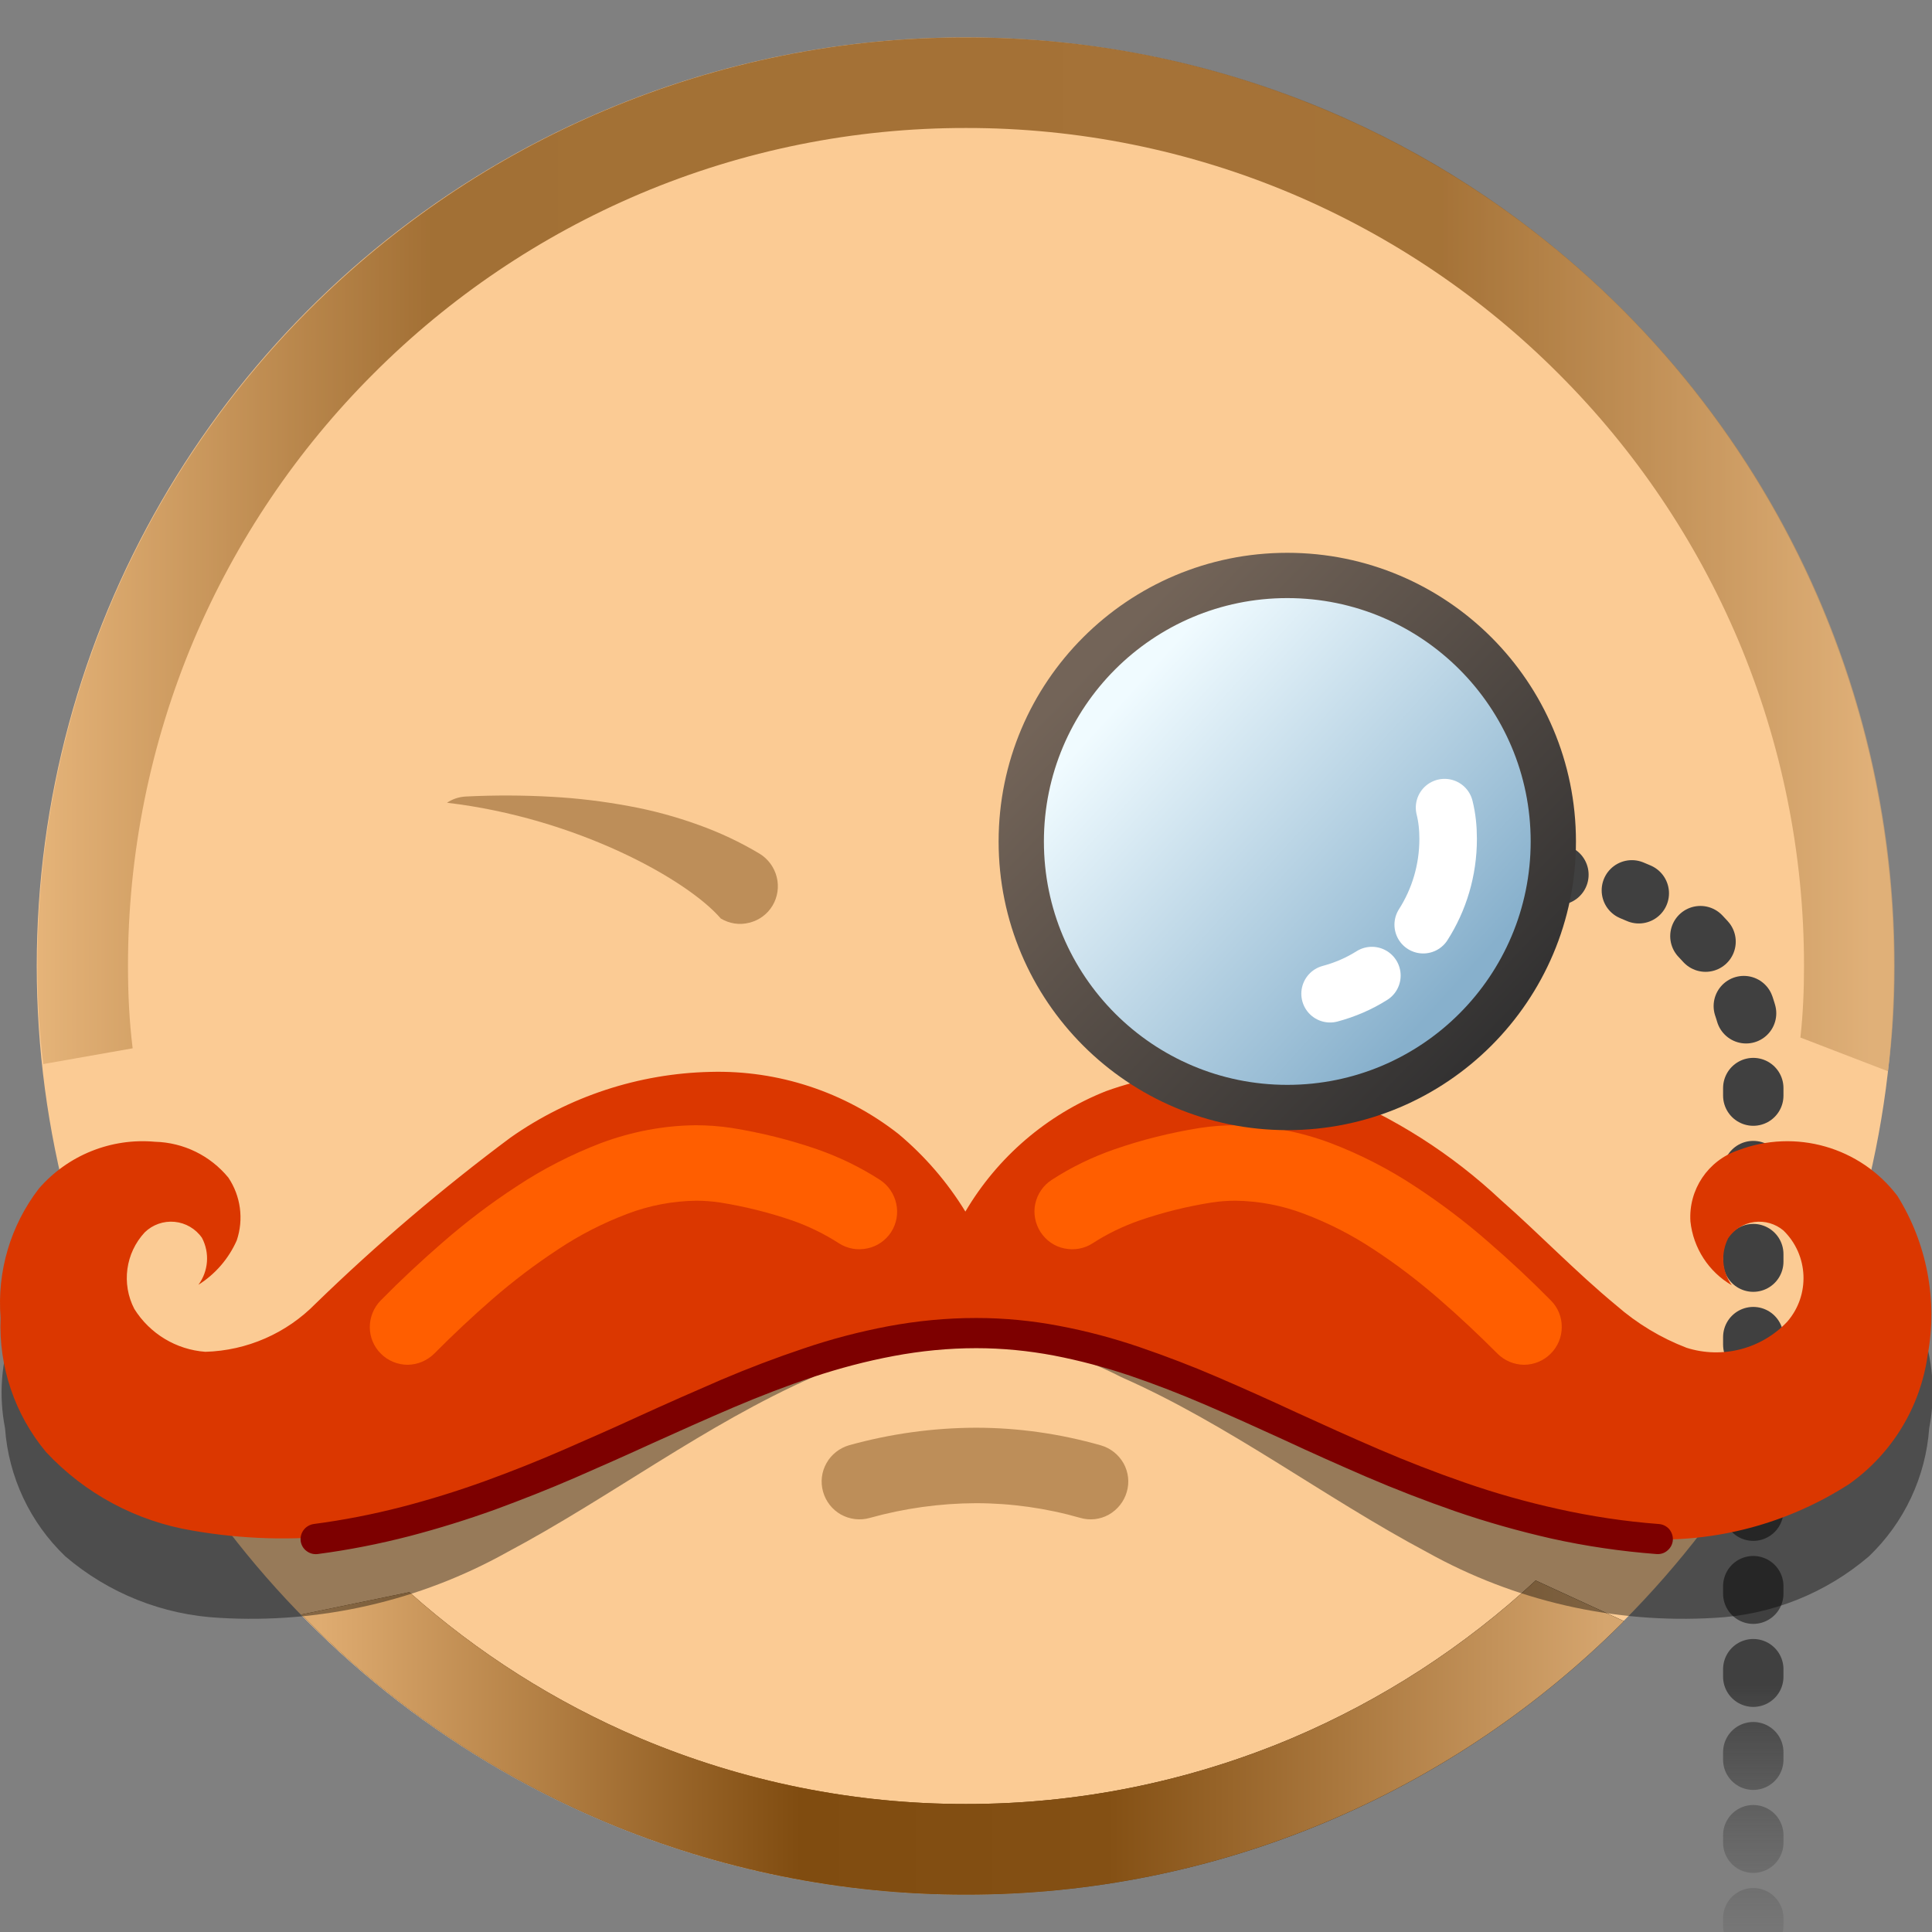 <?xml version="1.0" encoding="UTF-8" standalone="no"?><!-- Generator: Gravit.io --><svg xmlns="http://www.w3.org/2000/svg" xmlns:xlink="http://www.w3.org/1999/xlink" style="isolation:isolate" viewBox="0 0 128 128" width="128pt" height="128pt"><rect x="0" y="0" width="128" height="128" fill="#808080" stroke="none"/><defs><clipPath id="_clipPath_WN0OSZtsnP5TG8ZsBMysvvCdN7FNNRvJ"><rect width="128" height="128"/></clipPath></defs><g clip-path="url(#_clipPath_WN0OSZtsnP5TG8ZsBMysvvCdN7FNNRvJ)"><circle vector-effect="non-scaling-stroke" cx="63.958" cy="64" r="58.523" fill="rgb(251,203,148)" stroke-width="6" stroke="rgb(251,203,148)" stroke-linejoin="miter" stroke-linecap="square" stroke-miterlimit="3"/><linearGradient id="_lgradient_0" x1="0" y1="0.5" x2="1" y2="0.5" gradientTransform="matrix(87.61,0,0,20.808,19.981,104.712)" gradientUnits="userSpaceOnUse"><stop offset="18.261%" stop-opacity="1" style="stop-color:rgb(69,41,9)"/><stop offset="34.348%" stop-opacity="1" style="stop-color:rgb(130,77,16)"/><stop offset="100%" stop-opacity="1" style="stop-color:rgb(0,0,0)"/></linearGradient><path d=" M 27.122 105.487 C 31.645 109.519 36.803 112.786 42.4 115.16 C 49.23 118.04 56.58 119.53 64 119.52 L 64 119.52 C 64 119.52 64 119.52 64 119.52 C 71.42 119.53 78.77 118.04 85.6 115.16 C 91.554 112.634 97.012 109.098 101.743 104.712 L 107.591 107.406 L 107.591 107.406 C 107.562 107.438 107.531 107.469 107.5 107.5 C 101.89 113.11 95.25 117.59 87.94 120.68 C 80.36 123.88 72.22 125.53 64 125.52 C 55.78 125.53 47.64 123.88 40.06 120.68 C 32.75 117.59 26.11 113.11 20.5 107.5 C 20.324 107.324 20.149 107.147 19.981 106.964 L 27.122 105.487 L 27.122 105.487 Z " fill="url(#_lgradient_0)"/><linearGradient id="_lgradient_1" x1="0" y1="0.5" x2="1" y2="0.5" gradientTransform="matrix(87.61,0,0,20.808,19.981,104.712)" gradientUnits="userSpaceOnUse"><stop offset="1.739%" stop-opacity="1" style="stop-color:rgb(223,172,113)"/><stop offset="37.826%" stop-opacity="1" style="stop-color:rgb(128,76,16)"/><stop offset="60.87%" stop-opacity="1" style="stop-color:rgb(132,80,20)"/><stop offset="98.261%" stop-opacity="1" style="stop-color:rgb(213,165,110)"/></linearGradient><path d=" M 27.122 105.487 C 31.645 109.519 36.803 112.786 42.4 115.16 C 49.23 118.04 56.58 119.53 64 119.52 L 64 119.52 C 64 119.52 64 119.52 64 119.52 C 71.42 119.53 78.77 118.04 85.6 115.16 C 91.554 112.634 97.012 109.098 101.743 104.712 L 107.591 107.406 L 107.591 107.406 C 107.562 107.438 107.531 107.469 107.5 107.5 C 101.89 113.11 95.25 117.59 87.94 120.68 C 80.36 123.88 72.22 125.53 64 125.52 C 55.78 125.53 47.64 123.88 40.06 120.68 C 32.75 117.59 26.11 113.11 20.5 107.5 C 20.324 107.324 20.149 107.147 19.981 106.964 L 27.122 105.487 L 27.122 105.487 Z " fill="url(#_lgradient_1)"/><g opacity="0.72"><linearGradient id="_lgradient_2" x1="-0.018" y1="0.5" x2="1" y2="0.5" gradientTransform="matrix(123.04,0,0,68.494,2.48,2.48)" gradientUnits="userSpaceOnUse"><stop offset="1.739%" stop-opacity="1" style="stop-color:rgb(223,172,113)"/><stop offset="22.909%" stop-opacity="1" style="stop-color:rgb(128,76,16)"/><stop offset="75.737%" stop-opacity="1" style="stop-color:rgb(132,80,20)"/><stop offset="98.261%" stop-opacity="1" style="stop-color:rgb(213,165,110)"/></linearGradient><path d=" M 125.083 70.974 C 125.392 68.667 125.523 66.336 125.52 64 C 125.53 55.78 123.88 47.64 120.68 40.06 C 117.59 32.75 113.11 26.11 107.5 20.5 C 102.533 15.533 96.759 11.452 90.427 8.437 C 89.607 8.047 88.778 7.674 87.94 7.32 C 80.36 4.12 72.22 2.47 64 2.48 C 55.78 2.47 47.64 4.12 40.06 7.32 C 32.75 10.41 26.11 14.89 20.5 20.5 C 14.89 26.11 10.41 32.75 7.32 40.06 C 4.12 47.64 2.47 55.78 2.48 64 C 2.477 66.176 2.591 68.347 2.869 70.497 L 8.788 69.453 C 8.565 67.648 8.478 65.826 8.48 64 C 8.47 56.58 9.96 49.23 12.84 42.4 C 15.64 35.8 19.68 29.81 24.75 24.75 C 29.81 19.68 35.8 15.64 42.4 12.84 C 49.23 9.95 56.58 8.47 64 8.48 C 71.42 8.47 78.77 9.95 85.6 12.84 C 92.2 15.64 98.19 19.68 103.25 24.75 C 108.32 29.81 112.36 35.8 115.16 42.4 C 118.04 49.23 119.53 56.58 119.52 64 C 119.52 64 119.52 64 119.52 64 L 119.52 64 L 119.52 64 C 119.522 65.586 119.456 67.169 119.282 68.739 L 125.083 70.974 L 125.083 70.974 Z  M 125.52 64 C 125.52 64 125.52 64 125.52 64 L 125.52 64 L 125.52 64 Z " fill-rule="evenodd" fill="url(#_lgradient_2)"/></g><path d=" M 125.52 64 M 64 119.52 M 64 125.52 M 64 125.52 M 64 125.52 M 64 125.52 M 64 119.52" fill-rule="evenodd" fill="rgb(130,77,16)"/><linearGradient id="_lgradient_3" x1="1" y1="0.979" x2="1" y2="0.755"><stop offset="0%" stop-opacity="0.24" style="stop-color:rgb(87,87,87)"/><stop offset="100%" stop-opacity="1" style="stop-color:rgb(64,64,64)"/></linearGradient><path d=" M 102.75 57.943 L 102.75 57.943 C 110.15 57.943 116.159 63.541 116.159 70.437 L 116.159 129" fill="none" vector-effect="non-scaling-stroke" stroke-width="4" stroke-dasharray="0.5,5" stroke="url(#_lgradient_3)" stroke-linejoin="miter" stroke-linecap="round" stroke-miterlimit="3"/><g opacity="0.4"><path d=" M 8.336 91.041 C 8.418 91.737 8.659 92.42 9.067 93.03 C 10.273 94.549 12.132 95.401 14.07 95.323 C 16.801 94.933 19.273 93.499 20.967 91.322 C 24.556 86.945 28.426 82.807 32.553 78.934 C 36.105 75.782 40.512 73.757 45.217 73.114 C 49.678 72.483 54.219 73.429 58.057 75.788 C 59.96 77.044 61.646 78.601 63.048 80.399 L 63.958 88.399 L 63.958 88.399 C 62.849 88.531 61.74 88.658 60.642 88.861 C 58.284 89.335 56.002 90.135 53.864 91.236 C 46.705 94.39 40.451 99.196 33.587 102.844 C 27.788 106.077 21.184 107.584 14.556 107.188 C 10.791 106.996 7.194 105.563 4.328 103.113 C 1.988 100.875 0.564 97.846 0.333 94.616 C -0.088 92.458 0.074 90.242 0.81 88.201 L 8.336 91.041 L 8.336 91.041 Z " fill="rgb(0,0,0)"/></g><g opacity="0.4"><path d=" M 127.637 89.038 C 128.108 90.846 128.179 92.752 127.815 94.616 C 127.585 97.846 126.161 100.875 123.82 103.113 C 120.954 105.563 117.358 106.996 113.592 107.188 C 106.964 107.584 100.361 106.077 94.561 102.844 C 87.698 99.196 81.444 94.39 74.285 91.236 C 72.146 90.135 69.865 89.335 67.506 88.861 C 66.408 88.658 65.299 88.531 64.19 88.399 L 64.19 88.399 L 65.101 80.399 C 66.503 78.601 68.188 77.044 70.092 75.788 C 73.93 73.429 78.471 72.483 82.932 73.114 C 87.636 73.757 92.044 75.782 95.596 78.934 C 99.722 82.807 103.593 86.945 107.181 91.322 C 108.875 93.499 111.348 94.933 114.078 95.323 C 116.016 95.401 117.875 94.549 119.081 93.03 C 119.765 92.008 119.982 90.777 119.731 89.627 L 127.637 89.038 L 127.637 89.038 Z " fill="rgb(0,0,0)"/></g><path d=" M 47.066 71.015 C 51.569 70.893 55.974 72.346 59.521 75.124 C 61.27 76.587 62.769 78.325 63.959 80.27 C 66.091 76.652 69.366 73.845 73.268 72.294 C 78.121 70.539 83.44 70.57 88.271 72.38 C 92.399 74.037 96.182 76.45 99.425 79.494 C 102.019 81.777 104.42 84.288 107.091 86.493 C 108.465 87.694 110.04 88.643 111.744 89.296 C 114.114 90.045 116.703 89.373 118.41 87.566 C 119.938 85.804 119.828 83.155 118.159 81.525 C 117.622 81.073 116.919 80.869 116.223 80.963 C 115.527 81.057 114.904 81.44 114.506 82.019 C 113.988 83.023 114.076 84.232 114.734 85.151 C 113.201 84.257 112.184 82.688 111.995 80.923 C 111.862 78.82 113.155 76.889 115.15 76.211 C 118.948 74.761 123.248 75.99 125.706 79.229 C 127.663 82.369 128.379 86.126 127.715 89.767 C 127.236 93.209 125.358 96.302 122.523 98.314 C 118.438 100.951 113.623 102.23 108.767 101.966 C 104.169 101.809 99.636 100.835 95.38 99.09 C 88.267 96.232 81.61 92.278 74.264 89.995 C 71.713 89.282 69.121 88.728 66.502 88.337 C 64.539 88.369 62.571 88.269 60.612 88.406 C 58.215 88.61 55.858 89.147 53.609 89.999 C 46.139 92.323 39.382 96.391 32.15 99.24 C 26.022 101.797 19.291 102.548 12.75 101.405 C 9.03 100.788 5.619 98.958 3.048 96.2 C 0.975 93.711 -0.097 90.541 0.039 87.306 C -0.205 84.238 0.698 81.19 2.573 78.75 C 4.491 76.536 7.358 75.38 10.275 75.645 C 12.161 75.695 13.932 76.562 15.129 78.019 C 15.95 79.244 16.156 80.781 15.686 82.178 C 15.151 83.389 14.267 84.413 13.147 85.119 C 13.814 84.213 13.905 83.005 13.38 82.009 C 12.961 81.407 12.297 81.019 11.567 80.95 C 10.836 80.88 10.111 81.136 9.586 81.649 C 8.312 83.024 8.036 85.051 8.897 86.717 C 9.923 88.362 11.674 89.419 13.608 89.561 C 16.365 89.482 18.984 88.336 20.913 86.365 C 24.974 82.422 29.287 78.748 33.825 75.366 C 37.711 72.637 42.319 71.122 47.066 71.015 Z " fill="rgb(219,55,0)"/><path d=" M 72.39 82.37 C 71.84 82.73 71.16 82.85 70.51 82.71 C 69.86 82.58 69.3 82.18 68.94 81.63 C 68.58 81.07 68.45 80.39 68.59 79.75 C 68.73 79.1 69.12 78.53 69.68 78.17 C 70.97 77.33 72.36 76.66 73.82 76.15 C 75.66 75.51 77.56 75.04 79.49 74.73 C 80.28 74.61 81.08 74.55 81.88 74.55 C 84.02 74.57 86.15 74.98 88.15 75.73 C 90.12 76.48 91.99 77.44 93.75 78.6 C 95.46 79.72 97.1 80.96 98.64 82.31 C 100.06 83.54 101.43 84.82 102.75 86.16 C 103.22 86.63 103.48 87.27 103.47 87.93 C 103.47 88.59 103.2 89.23 102.73 89.69 C 102.26 90.16 101.62 90.42 100.96 90.42 C 100.3 90.41 99.66 90.14 99.2 89.67 C 97.96 88.43 96.69 87.23 95.36 86.08 C 93.98 84.88 92.53 83.77 91 82.77 C 89.55 81.81 88 81.02 86.38 80.41 C 84.93 79.86 83.4 79.57 81.85 79.55 C 81.32 79.55 80.79 79.59 80.27 79.67 C 78.63 79.93 77.02 80.33 75.46 80.87 C 74.38 81.25 73.35 81.75 72.39 82.37 Z " fill="rgb(255,94,0)"/><linearGradient id="_lgradient_4" x1="0.214" y1="0.191" x2="0.841" y2="0.761" gradientTransform="matrix(35.25,0,0,35.25,67.661,38.125)" gradientUnits="userSpaceOnUse"><stop offset="1.304%" stop-opacity="1" style="stop-color:rgb(240,251,255)"/><stop offset="98.696%" stop-opacity="1" style="stop-color:rgb(135,176,204)"/></linearGradient><linearGradient id="_lgradient_5" x1="0.123" y1="0.167" x2="0.875" y2="0.897"><stop offset="0.87%" stop-opacity="1" style="stop-color:rgb(115,100,88)"/><stop offset="98.261%" stop-opacity="1" style="stop-color:rgb(51,50,50)"/></linearGradient><circle vector-effect="non-scaling-stroke" cx="85.286" cy="55.75" r="17.625" fill="url(#_lgradient_4)" stroke-width="3" stroke="url(#_lgradient_5)" stroke-linejoin="miter" stroke-linecap="square" stroke-miterlimit="3"/><path d=" M 90.891 64.634 C 90.041 65.171 89.107 65.573 88.122 65.837" fill="none" vector-effect="non-scaling-stroke" stroke-width="3.812" stroke="rgb(255,255,255)" stroke-linejoin="miter" stroke-linecap="round" stroke-miterlimit="3"/><path d=" M 95.706 53.507 C 95.873 54.168 95.943 54.865 95.943 55.578 C 95.943 57.67 95.34 59.622 94.292 61.263" fill="none" vector-effect="non-scaling-stroke" stroke-width="3.812" stroke="rgb(255,255,255)" stroke-linejoin="miter" stroke-linecap="round" stroke-miterlimit="3"/><path d=" M 57.61 100.57 C 56.97 100.75 56.29 100.66 55.71 100.34 C 55.13 100.01 54.71 99.47 54.53 98.83 C 54.35 98.19 54.43 97.51 54.76 96.93 C 55.08 96.36 55.63 95.93 56.26 95.75 C 58.99 94.99 61.81 94.6 64.65 94.59 C 67.45 94.59 70.24 94.99 72.94 95.76 C 73.57 95.94 74.11 96.37 74.44 96.95 C 74.76 97.53 74.84 98.21 74.65 98.85 C 74.47 99.48 74.04 100.02 73.46 100.35 C 72.89 100.67 72.2 100.75 71.56 100.56 C 69.32 99.92 66.99 99.59 64.65 99.59 C 62.27 99.6 59.9 99.93 57.61 100.57 Z " fill="rgb(189,142,89)"/><path d=" M 29.614 53.184 C 29.98 52.937 30.413 52.793 30.868 52.771 C 32.759 52.677 34.66 52.683 36.553 52.79 C 38.283 52.885 39.995 53.092 41.699 53.411 C 43.259 53.695 44.793 54.113 46.29 54.655 C 47.692 55.157 49.048 55.795 50.328 56.562 C 50.888 56.904 51.3 57.463 51.461 58.11 C 51.62 58.746 51.523 59.43 51.182 60 C 50.841 60.57 50.291 60.972 49.645 61.132 C 48.999 61.302 48.324 61.194 47.754 60.854 L 47.754 60.854 C 45.526 58.263 38.189 54.19 29.614 53.184 Z " fill="rgb(189,142,89)"/><path d=" M 28.78 89.67 C 28.31 90.14 27.68 90.41 27.01 90.42 C 26.35 90.42 25.71 90.16 25.24 89.69 C 24.77 89.23 24.5 88.59 24.5 87.93 C 24.5 87.27 24.76 86.63 25.22 86.16 C 26.54 84.82 27.91 83.54 29.33 82.31 C 30.88 80.96 32.51 79.72 34.23 78.6 C 35.98 77.44 37.86 76.48 39.82 75.73 C 41.83 74.98 43.95 74.57 46.09 74.55 C 46.89 74.55 47.69 74.61 48.48 74.73 C 50.41 75.04 52.31 75.51 54.16 76.15 C 55.61 76.66 57 77.33 58.3 78.17 C 58.85 78.53 59.24 79.1 59.38 79.75 C 59.52 80.39 59.4 81.07 59.04 81.63 C 58.68 82.18 58.11 82.58 57.46 82.71 C 56.81 82.85 56.14 82.73 55.58 82.37 C 54.62 81.75 53.59 81.25 52.52 80.87 C 50.95 80.33 49.34 79.93 47.71 79.67 C 47.18 79.59 46.66 79.55 46.13 79.55 C 44.58 79.57 43.04 79.86 41.59 80.41 C 39.97 81.02 38.42 81.81 36.98 82.77 C 35.45 83.77 33.99 84.88 32.61 86.08 C 31.29 87.23 30.01 88.43 28.78 89.67 Z " fill="rgb(255,94,0)"/><path d=" M 64.68 89.32 C 64.68 89.32 64.68 89.32 64.68 89.32 L 64.68 89.32 L 64.68 89.32 C 64.68 89.32 64.68 89.32 64.68 89.32 C 62.84 89.32 61.01 89.5 59.2 89.84 C 57.39 90.18 55.61 90.65 53.87 91.23 C 52.08 91.83 50.32 92.51 48.58 93.25 C 46.78 94.02 44.99 94.82 43.2 95.63 C 41.52 96.4 39.83 97.15 38.13 97.89 C 36.38 98.65 34.6 99.35 32.81 100.01 C 30.95 100.68 29.05 101.27 27.14 101.77 C 25.13 102.29 23.1 102.69 21.04 102.96 C 20.78 102.99 20.52 102.92 20.31 102.76 C 20.09 102.6 19.96 102.36 19.92 102.1 C 19.89 101.83 19.96 101.57 20.12 101.36 C 20.28 101.15 20.52 101.01 20.78 100.97 C 22.76 100.71 24.71 100.33 26.64 99.83 C 28.49 99.35 30.32 98.78 32.12 98.13 C 33.88 97.49 35.62 96.8 37.34 96.05 C 39.02 95.32 40.7 94.58 42.37 93.81 C 44.17 92.99 45.98 92.19 47.79 91.41 C 49.58 90.65 51.39 89.96 53.24 89.34 C 55.06 88.72 56.93 88.23 58.83 87.87 C 60.75 87.51 62.71 87.32 64.68 87.32 C 64.68 87.32 64.68 87.32 64.68 87.32 L 64.68 87.32 C 64.68 87.32 64.68 87.32 64.68 87.32 C 66.54 87.32 68.39 87.5 70.21 87.85 C 72.01 88.19 73.77 88.66 75.5 89.25 C 77.25 89.85 78.98 90.51 80.67 91.24 C 82.41 91.99 84.13 92.76 85.85 93.56 C 87.66 94.39 89.48 95.21 91.31 96 C 93.2 96.81 95.12 97.56 97.06 98.23 C 99.07 98.93 101.13 99.51 103.21 99.97 C 105.41 100.46 107.65 100.8 109.9 100.97 C 110.17 100.99 110.41 101.11 110.59 101.31 C 110.76 101.52 110.85 101.78 110.83 102.04 C 110.81 102.31 110.68 102.55 110.48 102.72 C 110.28 102.9 110.02 102.98 109.75 102.96 C 107.4 102.78 105.07 102.44 102.77 101.93 C 100.62 101.44 98.49 100.84 96.4 100.12 C 94.42 99.43 92.45 98.67 90.52 97.84 C 88.67 97.04 86.83 96.22 85.01 95.37 C 83.31 94.59 81.6 93.82 79.88 93.08 C 78.23 92.37 76.56 91.72 74.86 91.14 C 73.22 90.59 71.54 90.14 69.83 89.81 C 68.14 89.49 66.41 89.32 64.68 89.32 Z " fill="rgb(125,0,0)"/></g></svg>